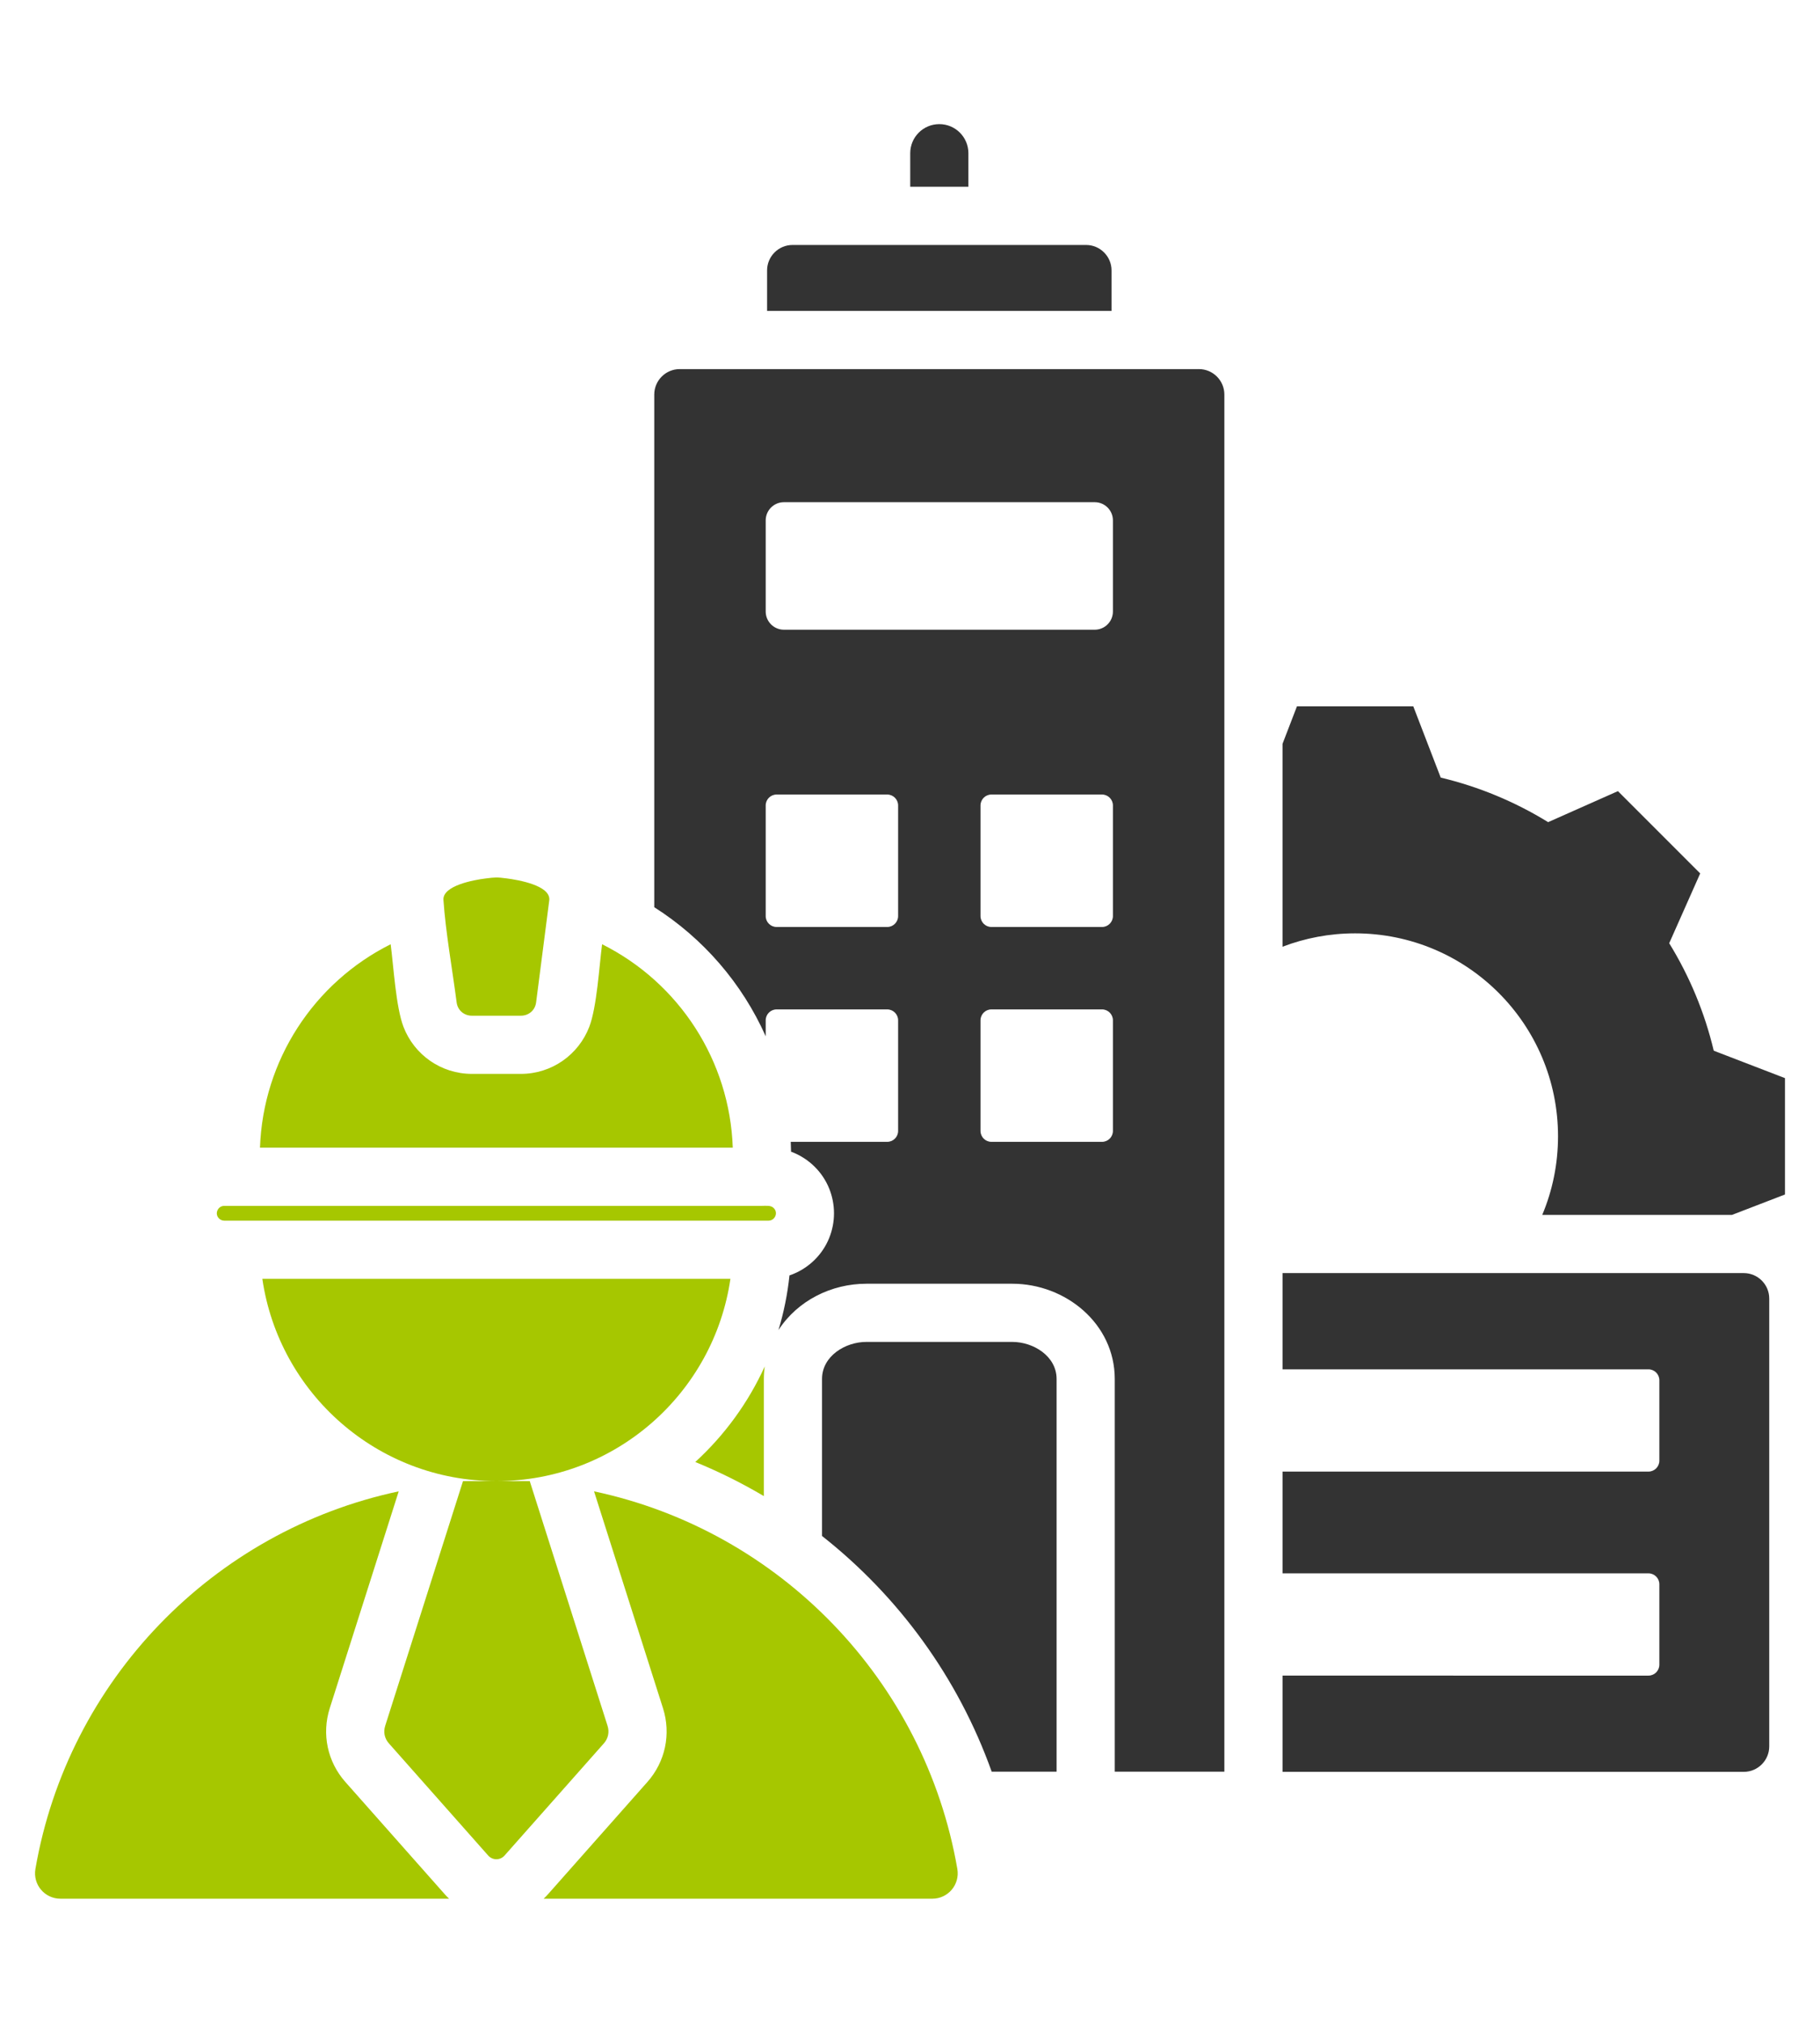 <?xml version="1.0" encoding="UTF-8"?>
<!DOCTYPE svg PUBLIC "-//W3C//DTD SVG 1.1//EN" "http://www.w3.org/Graphics/SVG/1.1/DTD/svg11.dtd">
<!-- Creator: CorelDRAW -->
<svg xmlns="http://www.w3.org/2000/svg" xml:space="preserve" width="114.3mm" height="127mm" version="1.1" style="shape-rendering:geometricPrecision; text-rendering:geometricPrecision; image-rendering:optimizeQuality; fill-rule:evenodd; clip-rule:evenodd"
viewBox="0 0 11430 12700"
 xmlns:xlink="http://www.w3.org/1999/xlink"
 xmlns:xodm="http://www.corel.com/coreldraw/odm/2003">
 <defs>
  <style type="text/css">
   <![CDATA[
    .fil0 {fill:#333333}
    .fil1 {fill:#A6C700}
   ]]>
  </style>
 </defs>
 <g id="Layer_x0020_1">
  <path class="fil0" d="M10951.37 7992.88l-2896.82 0 0 604.19 2298.09 0c37.72,0 68.5,30.75 68.5,68.49l0 505.11c0,37.71 -30.78,68.49 -68.5,68.49l-2298.09 -0.01 0 638.79 2298.09 0c37.72,0 68.5,30.78 68.5,68.49l0 505.11c0,37.71 -30.78,68.49 -68.5,68.49l-2298.09 -0.01 0 604.19 2896.82 0.01c88.02,0 159.82,-71.8 159.82,-159.82l0 -2811.73c0,-88.02 -71.8,-159.79 -159.82,-159.79zm-1903.36 -3110.87c238.33,56.71 465.99,151.21 674.6,279.67l438.37 -194.7 516.66 516.66 -194.65 438.24c128.51,208.64 223.01,436.38 279.72,674.78l447.23 172.14 0 730.66 -332.85 128.1 -1191.45 0c63.79,-151.75 99.06,-318.46 99.06,-493.42 0,-703.82 -570.45,-1274.27 -1274.28,-1274.27 -160.68,0 -314.35,29.81 -455.92,84.06l0 -1273.9 90.61 -235.41 730.66 0 172.24 447.39zm-4779.32 -2564.73c-88.01,0 -159.81,71.8 -159.81,159.82l0 3218.69c307.59,195.38 551.64,477.64 699.87,810.26l0 -100.25c0,-37.71 30.78,-68.49 68.5,-68.49l694.6 0c37.72,0 68.5,30.78 68.5,68.49l0 694.61c0,37.71 -30.78,68.49 -68.5,68.49l-605.86 -0.01c0.96,20.51 1.62,41.1 1.94,61.79 56.74,20.84 107.67,53.81 149.61,95.75 160.11,160.11 160.11,421.75 0,581.84 -44.36,44.36 -98.81,78.7 -159.52,99.24 -12.3,117.97 -35.68,232.65 -69.08,342.97 120.05,-185.14 332.41,-290.8 551.91,-290.8l916.44 -0.01c334.74,0 643.62,250.64 643.62,598.13l0 2465.23 688.35 0 0 -8645.94c0,-88.02 -71.8,-159.82 -159.82,-159.82l-3260.75 0.01zm708.58 -779.29l1843.6 0c88.02,0 159.82,71.8 159.82,159.82l0 254.17 -2163.21 0 0 -254.17c-0.03,-88.02 71.75,-159.82 159.79,-159.82zm739.14 -576.04c0,-100.86 81.78,-182.65 182.65,-182.65 100.87,0 182.65,81.78 182.65,182.65l0 210.76 -365.3 0 0 -210.76zm-793.5 2190.97l1952.3 0c62.88,0 114.15,51.28 114.15,114.15l0 572.33c0,62.88 -51.28,114.15 -114.15,114.15l-1952.3 0c-62.88,0 -114.16,-51.28 -114.16,-114.15l0 -572.33c0,-62.87 51.28,-114.15 114.16,-114.15zm1303.36 3184.39l694.6 0c37.72,0 68.5,30.78 68.5,68.49l0 694.61c0,37.71 -30.78,68.49 -68.5,68.49l-694.6 -0.01c-37.72,0 -68.5,-30.78 -68.5,-68.49l0 -694.61c0,-37.71 30.76,-68.49 68.5,-68.49l0 0.01zm-1349.02 -1349l694.6 0c37.72,0 68.5,30.78 68.5,68.5l0 694.6c0,37.72 -30.78,68.5 -68.5,68.5l-694.6 -0.02c-37.72,0 -68.5,-30.78 -68.5,-68.5l0 -694.6c0,-37.74 30.78,-68.49 68.5,-68.49l0 0.01zm1349.02 0l694.6 0c37.72,0 68.5,30.78 68.5,68.5l0 694.6c0,37.72 -30.78,68.5 -68.5,68.5l-694.6 -0.02c-37.72,0 -68.5,-30.78 -68.5,-68.5l0 -694.6c0,-37.74 30.76,-68.49 68.5,-68.49l0 0.01zm409.36 6134.72l-407.65 0c-211.69,-592.57 -586.02,-1101.84 -1065.51,-1479.72l0 -985.51c0,-144.02 146.35,-232.83 278.35,-232.83l916.45 0c132.01,0 278.33,88.84 278.33,232.83l0 2465.23 0.03 0z"/>
  <path class="fil1" d="M379.97 11920.69l2440.48 0c-9.66,-9.09 -18.92,-18.66 -27.83,-28.7l-623.66 -704.17c-112.67,-127.21 -149.5,-301.22 -97.99,-463.19l433.03 -1361.5c-1166.76,247.84 -2077.5,1188.17 -2281.56,2370.55 -16.97,98.22 57.83,187.01 157.53,187.01zm2527.79 -2621.86l207.92 0c-746.38,-0.84 -1363.75,-552.15 -1468.11,-1269.8l2939.59 0.01c-104.38,717.64 -721.75,1268.95 -1468.12,1269.8l207.84 -0.01 488.69 1536.51c12.54,39.41 4.09,79.34 -23.33,110.27l-623.65 704.16c-27.26,30.78 -75.29,30.78 -102.53,0l-623.66 -704.16c-27.42,-30.93 -35.87,-70.87 -23.33,-110.27l488.69 -1536.51zm792.98 -2851.91c-67.14,174.88 -235.55,295.34 -429.72,295.34l-307.3 -0.01c-194.18,0 -362.57,-120.45 -429.75,-295.34 -47.62,-124.06 -62.35,-379.01 -80.5,-518.69 -481.89,241.19 -801.72,727.88 -820.7,1277.4l2969.18 0.01c-18.85,-545.36 -335.15,-1034.37 -820.71,-1277.38 -18.13,139.66 -32.88,394.66 -80.5,518.67zm1125.87 1216.85l-3418.51 0c-12.58,0 -24.15,-5.3 -32.65,-13.79 -30.3,-30.29 -6.74,-79.08 32.65,-79.08l3372.32 0c32.17,0 59.96,-5.12 78.84,13.76 30.29,30.32 6.75,79.11 -32.65,79.11zm-1862.92 -1286.8c-49.34,0 -89.43,-34 -95.8,-82.93 -26.51,-204.06 -69.47,-442.96 -83.01,-644.15 -6.07,-89.72 190.66,-125.41 263.26,-134.43 62.54,-7.76 70.57,-8.79 133.81,-0.61 73.17,9.5 274.06,43.93 267.85,135.02l-83.01 644.15c-6.35,48.92 -46.46,82.92 -95.8,82.92l-307.3 0 0 0.03zm450.54 5543.72l2440.5 0c99.68,0 174.49,-88.79 157.53,-187.01 -204.09,-1182.35 -1114.83,-2122.71 -2281.59,-2370.54l433.04 1361.54c51.5,161.96 14.7,335.95 -97.99,463.19l-623.65 704.16c-8.91,9.98 -18.17,19.56 -27.83,28.66l-0.01 0z"/>
  <path class="fil1" d="M4797.21 9392.96l0 -735.16c0,-26.76 1.9,-53.1 5.57,-78.91 -104.06,228.7 -253.28,432.51 -436.29,600 149.13,61.02 293.03,132.7 430.72,214.08l0 -0.01z"/>
 </g>
</svg>
